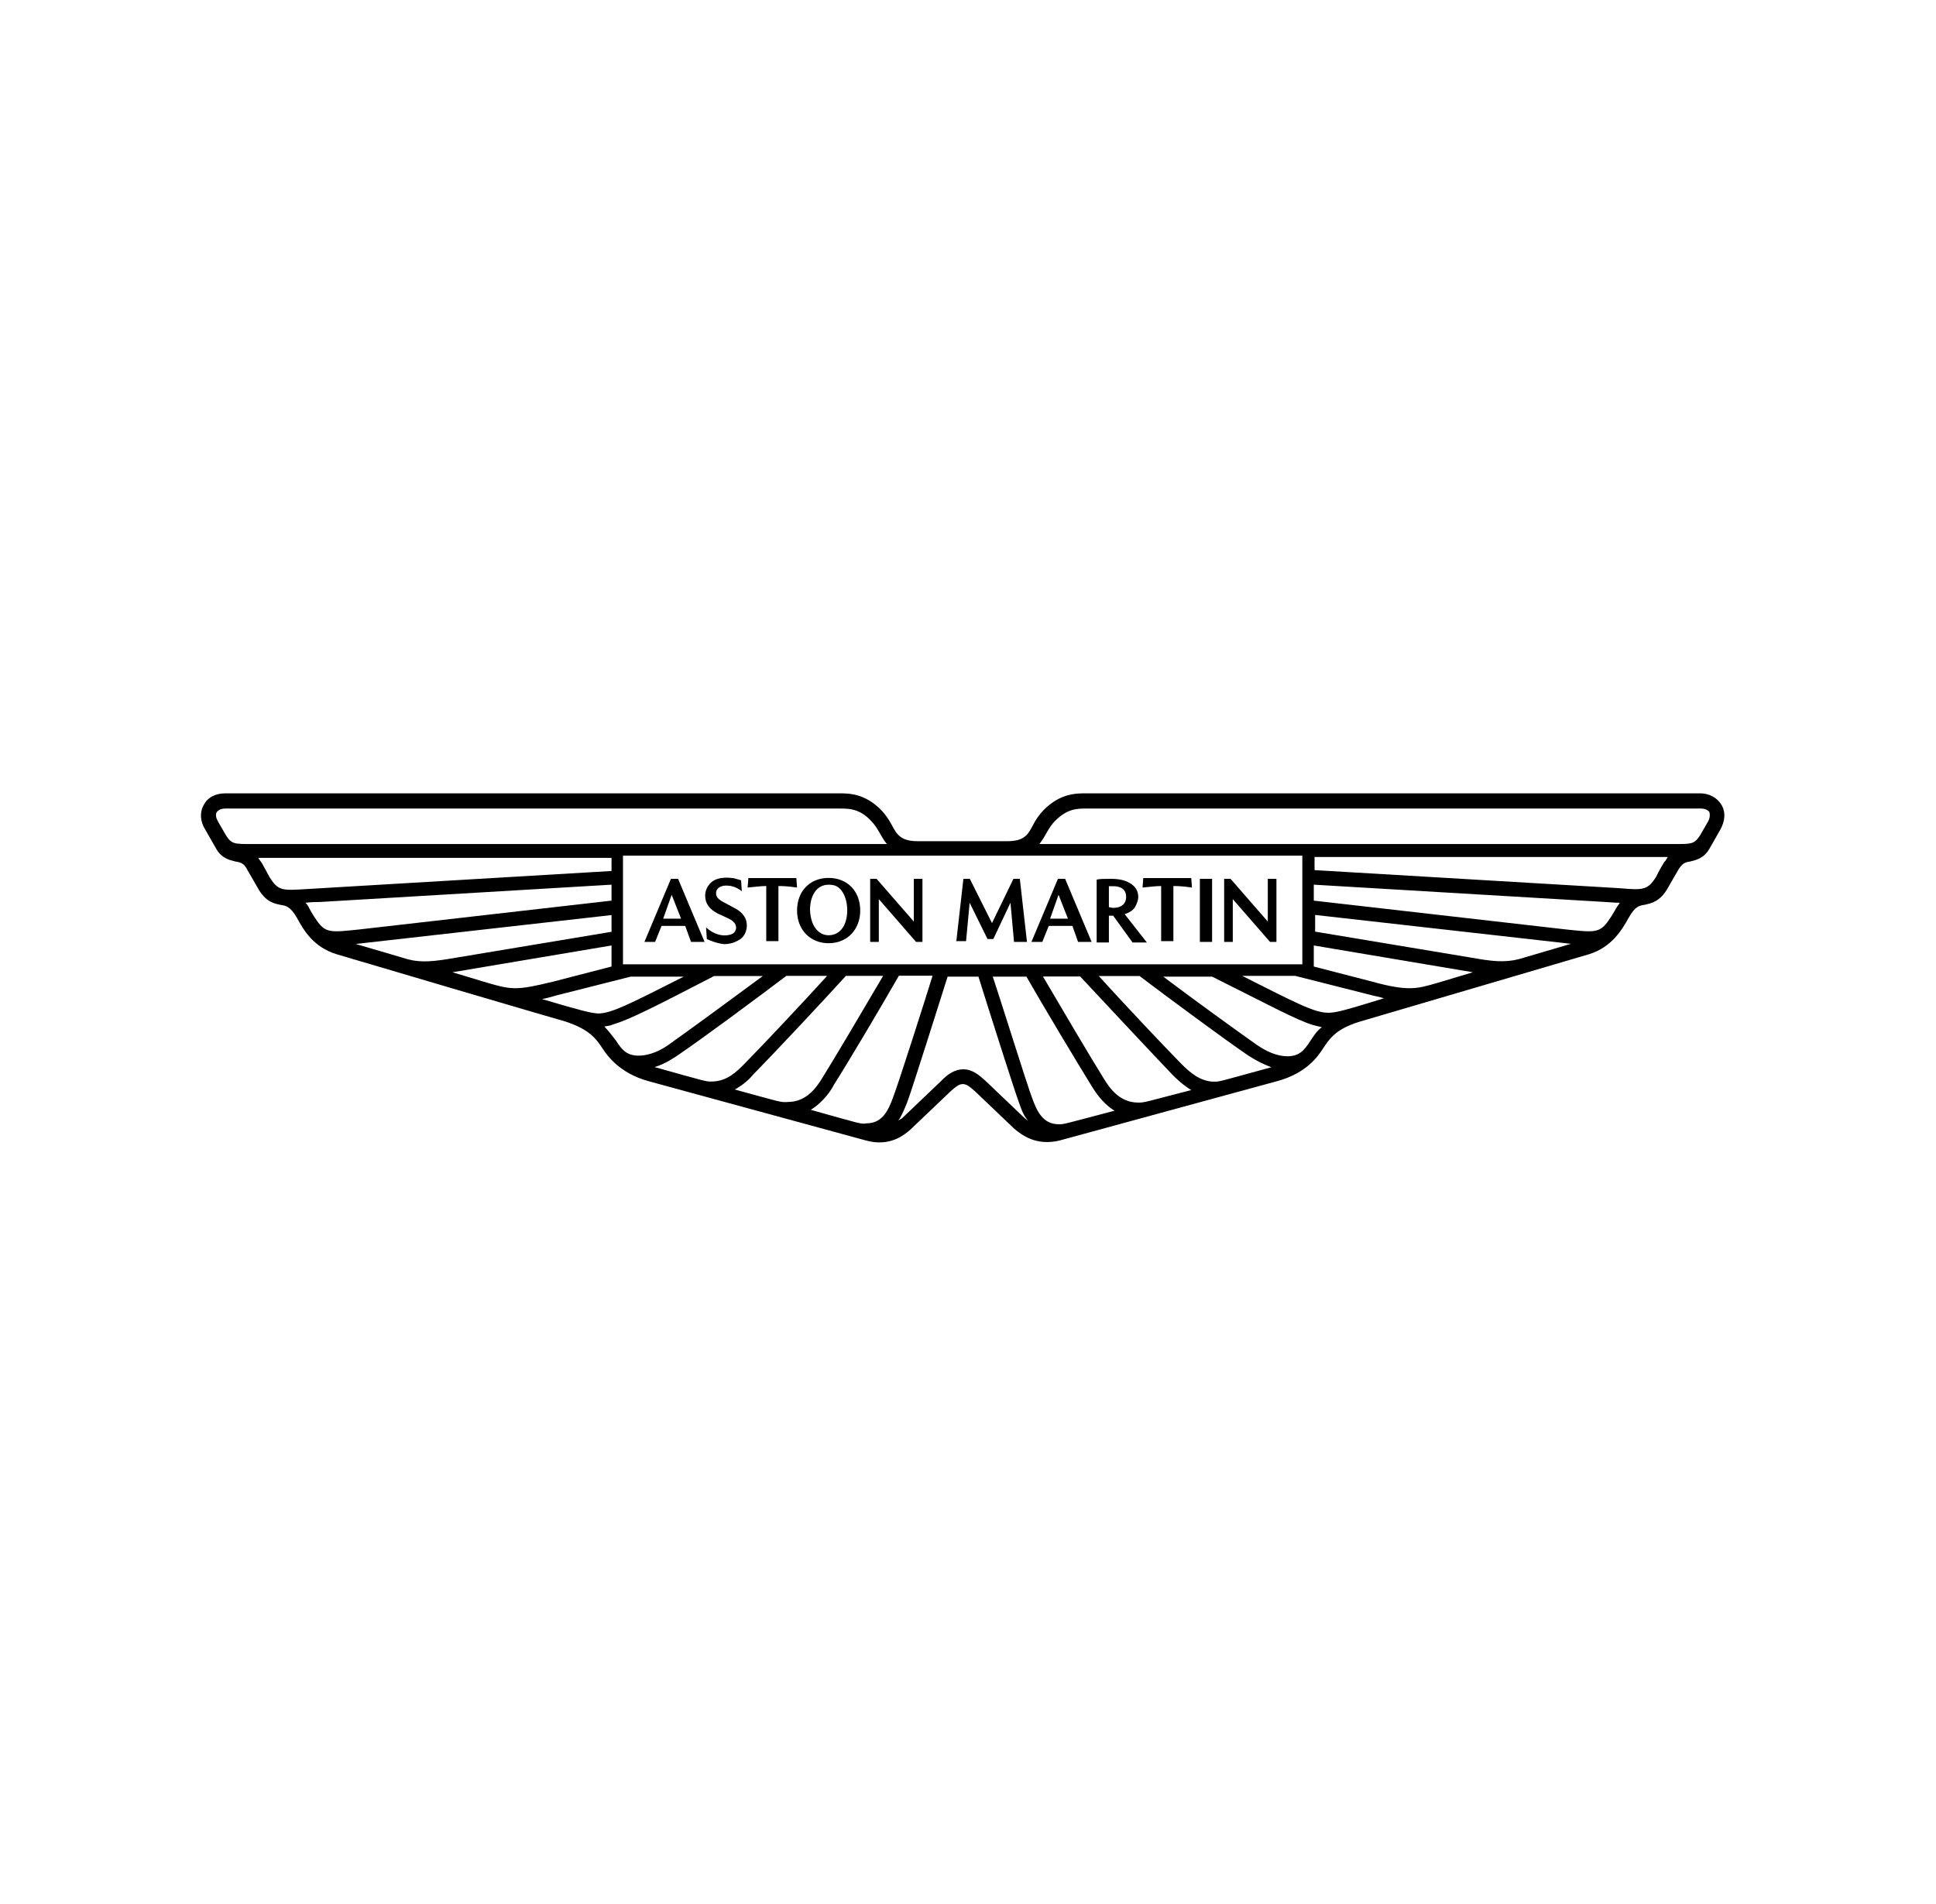 <svg width="61" height="60" viewBox="0 0 61 60" fill="none" xmlns="http://www.w3.org/2000/svg">
<path d="M20.896 28.95H21.459L21.163 28.196L20.896 28.95ZM20.305 29.681L21.14 27.694H21.365L22.2 29.681H21.773L21.59 29.178H20.844L20.642 29.681H20.305ZM22.271 29.591L22.247 29.226C22.425 29.387 22.632 29.477 22.834 29.477C22.946 29.477 23.035 29.453 23.106 29.41C23.204 29.335 23.223 29.188 23.143 29.088C23.139 29.083 23.134 29.074 23.125 29.069C23.059 28.979 22.923 28.931 22.627 28.794C22.355 28.656 22.219 28.476 22.219 28.225C22.219 28.064 22.285 27.926 22.402 27.812C22.651 27.585 23.078 27.675 23.125 27.675C23.214 27.698 23.284 27.722 23.35 27.741L23.373 28.083C23.298 28.026 23.214 27.978 23.125 27.945C22.852 27.855 22.562 27.921 22.562 28.149C22.562 28.263 22.627 28.334 22.787 28.424C23.125 28.609 23.308 28.675 23.42 28.837C23.58 29.017 23.58 29.406 23.331 29.591C23.195 29.681 23.035 29.752 22.81 29.752C22.566 29.723 22.36 29.633 22.271 29.591ZM24.143 29.681V27.921C23.983 27.921 23.805 27.945 23.556 27.969L23.58 27.67H25.091L25.114 27.969C24.8 27.921 24.617 27.921 24.527 27.921V29.657H24.143V29.681ZM26.109 29.472C26.423 29.472 26.695 29.221 26.695 28.675C26.695 28.628 26.695 28.196 26.423 27.969C26.334 27.902 26.24 27.879 26.109 27.879C25.701 27.879 25.522 28.268 25.522 28.675C25.546 29.226 25.818 29.472 26.109 29.472ZM26.109 29.723C25.522 29.723 25.114 29.292 25.114 28.694C25.114 28.078 25.522 27.665 26.109 27.665C26.695 27.665 27.104 28.078 27.104 28.694C27.104 29.292 26.695 29.723 26.109 29.723ZM27.418 29.681V27.694H27.62L28.793 29.041V27.694H29.065V29.681H28.863L27.69 28.334V29.681H27.418ZM30.13 29.681L30.355 27.694H30.557L31.256 29.088L31.932 27.694H32.133L32.358 29.681H31.95L31.838 28.448L31.298 29.591H31.115L30.552 28.448L30.439 29.657H30.125L30.13 29.681ZM33.086 28.95H33.649L33.353 28.196L33.086 28.95ZM32.499 29.681L33.334 27.694H33.56L34.395 29.681H33.968L33.79 29.178H33.044L32.842 29.681H32.499ZM34.916 28.585C34.963 28.585 35.028 28.609 35.075 28.609C35.39 28.609 35.483 28.424 35.483 28.268C35.483 28.016 35.305 27.926 35.075 27.926H34.939V28.59L34.916 28.585ZM34.554 29.704V27.718C34.667 27.694 34.803 27.694 35.005 27.694C35.188 27.694 35.343 27.718 35.455 27.76C35.634 27.827 35.864 27.964 35.864 28.263C35.864 28.377 35.817 28.491 35.751 28.604C35.685 28.694 35.573 28.765 35.437 28.808L36.136 29.7H35.685L35.075 28.856H34.939V29.7H34.554V29.704ZM36.586 29.681V27.921C36.426 27.921 36.248 27.945 36 27.969L36.023 27.67H37.534L37.557 27.969C37.243 27.921 37.06 27.921 36.971 27.921V29.657H36.586V29.681ZM37.806 27.694H38.191V29.681H37.806V27.694ZM38.571 29.681V27.694H38.773L39.946 29.041V27.694H40.218V29.681H40.016L38.843 28.334V29.681H38.571Z" fill="black"/>
<path d="M54.242 25.365C54.106 25.137 53.858 25 53.567 25H34.217C33.902 25 33.405 25 32.884 25.526C32.748 25.669 32.631 25.83 32.546 26.005C32.387 26.304 32.274 26.508 31.735 26.508H28.915C28.394 26.508 28.258 26.304 28.103 26.005C28.014 25.844 27.92 25.688 27.765 25.526C27.244 25 26.747 25 26.433 25H7.097C6.782 25 6.534 25.137 6.421 25.365C6.285 25.593 6.308 25.892 6.468 26.143L6.806 26.736C6.984 27.053 7.233 27.101 7.416 27.148C7.575 27.172 7.688 27.196 7.8 27.423L8.115 27.969C8.363 28.424 8.636 28.471 8.837 28.514C8.997 28.538 9.152 28.561 9.358 28.927C9.56 29.292 9.856 29.837 10.602 30.069C10.667 30.093 17.804 32.194 17.827 32.194C18.573 32.445 18.775 32.72 19 33.062C19.136 33.266 19.521 33.816 20.422 34.067L27.287 35.94C28.032 36.144 28.483 35.779 28.708 35.575L29.952 34.389C30.135 34.228 30.224 34.162 30.336 34.162C30.449 34.162 30.538 34.228 30.721 34.389L31.964 35.575C32.19 35.76 32.64 36.12 33.386 35.94L40.251 34.067C41.175 33.816 41.536 33.27 41.672 33.062C41.898 32.72 42.099 32.421 42.845 32.194C42.845 32.194 49.982 30.093 50.071 30.069C50.794 29.842 51.108 29.292 51.314 28.927C51.516 28.561 51.652 28.538 51.812 28.514C52.014 28.466 52.309 28.424 52.558 27.969L52.872 27.423C53.008 27.196 53.097 27.172 53.257 27.148C53.435 27.101 53.684 27.058 53.867 26.736L54.205 26.143C54.355 25.868 54.378 25.593 54.242 25.365ZM41.034 26.963V30.387H19.629V26.963H41.034ZM33.358 35.428C32.837 35.428 32.659 34.973 32.523 34.608C32.363 34.195 31.528 31.506 31.279 30.776H32.34C32.903 31.758 33.944 33.493 34.395 34.223C34.484 34.361 34.709 34.75 35.117 35.001C33.494 35.428 33.536 35.428 33.358 35.428ZM35.864 34.745C35.277 34.745 34.963 34.29 34.78 33.991C34.395 33.375 33.517 31.89 32.861 30.771H34.034C34.78 31.568 36.337 33.237 36.947 33.873C37.036 33.963 37.243 34.171 37.534 34.351C36.089 34.721 36.089 34.745 35.864 34.745ZM38.257 34.086C37.806 34.086 37.468 33.768 37.238 33.541C36.699 32.995 35.408 31.625 34.62 30.757H35.906C36.718 31.373 38.594 32.763 39.336 33.266C39.561 33.413 39.805 33.536 40.058 33.631C38.392 34.086 38.44 34.086 38.257 34.086ZM41.283 32.806C41.081 33.123 40.922 33.285 40.56 33.285C40.222 33.285 39.885 33.123 39.589 32.919C38.979 32.488 37.557 31.459 36.652 30.776H38.191C40.063 31.71 40.856 32.146 41.377 32.303L41.649 32.369C41.485 32.488 41.395 32.644 41.283 32.806ZM41.846 31.914C41.419 31.914 40.851 31.615 39.139 30.752H40.809L43.155 31.345C43.315 31.392 43.469 31.411 43.605 31.459C42.278 31.871 42.071 31.914 41.846 31.914ZM46.407 30.638C45.027 31.051 44.802 31.141 44.422 31.141C44.15 31.141 43.812 31.094 43.249 30.937L41.395 30.458V29.794L46.407 30.638ZM47.852 30.226C47.401 30.34 46.993 30.292 46.36 30.178L41.438 29.358V28.832L49.499 29.742L47.852 30.226ZM50.878 28.699C50.812 28.813 50.742 28.927 50.676 29.017C50.404 29.405 50.226 29.382 49.367 29.292L41.395 28.381V27.878L50.587 28.424C50.653 28.424 50.836 28.448 51.038 28.448C50.991 28.514 50.925 28.609 50.878 28.699ZM52.436 27.167C52.436 27.167 52.253 27.466 52.187 27.622C51.915 28.054 51.779 28.054 51.014 27.988L41.419 27.419V27.006H52.548C52.506 27.077 52.483 27.125 52.436 27.167ZM53.815 25.892L53.567 26.323C53.384 26.598 53.318 26.598 52.731 26.598H32.748C32.95 26.347 33.02 26.095 33.245 25.868C33.63 25.479 33.944 25.479 34.24 25.479H53.59C53.726 25.479 53.815 25.526 53.862 25.593C53.881 25.664 53.881 25.778 53.815 25.892ZM28.3 35.314C28.389 35.2 28.459 35.039 28.572 34.769C28.732 34.356 29.609 31.549 29.858 30.776H30.829C31.078 31.573 31.96 34.361 32.115 34.769C32.204 35.044 32.293 35.2 32.387 35.314C32.363 35.29 32.321 35.267 32.298 35.248L31.054 34.062C30.852 33.882 30.646 33.697 30.355 33.697C30.059 33.697 29.834 33.877 29.656 34.062L28.413 35.248C28.366 35.271 28.323 35.295 28.3 35.314ZM25.546 34.973C25.954 34.721 26.203 34.333 26.268 34.195C26.719 33.488 27.76 31.729 28.323 30.747H29.384C29.159 31.478 28.3 34.171 28.14 34.579C28.004 34.944 27.826 35.399 27.305 35.399C27.127 35.428 27.169 35.428 25.546 34.973ZM23.153 34.333C23.448 34.171 23.65 33.967 23.739 33.853C24.349 33.237 25.93 31.549 26.653 30.752H27.826C27.169 31.871 26.292 33.356 25.907 33.972C25.724 34.271 25.41 34.726 24.823 34.726C24.598 34.745 24.575 34.721 23.153 34.333ZM20.624 33.626C20.938 33.536 21.21 33.351 21.346 33.261C22.092 32.758 23.965 31.369 24.776 30.752H26.062C25.274 31.62 23.983 32.99 23.444 33.536C23.218 33.763 22.904 34.081 22.425 34.081C22.247 34.086 22.271 34.086 20.624 33.626ZM19.043 32.35C19.132 32.327 19.226 32.327 19.315 32.284C19.854 32.123 20.647 31.715 22.501 30.757H24.035C23.111 31.44 21.708 32.469 21.098 32.9C20.826 33.104 20.464 33.266 20.126 33.266C19.765 33.266 19.606 33.104 19.404 32.786C19.291 32.644 19.179 32.488 19.043 32.35ZM17.077 31.483C17.213 31.459 17.372 31.416 17.527 31.369L19.873 30.776H21.543C19.826 31.644 19.263 31.938 18.836 31.938C18.592 31.914 18.386 31.871 17.077 31.483ZM19.268 29.794V30.458L17.414 30.937C16.851 31.075 16.514 31.141 16.241 31.141C15.857 31.141 15.632 31.051 14.257 30.638L19.268 29.794ZM11.207 29.747L19.268 28.836V29.363L14.346 30.183C13.689 30.297 13.285 30.344 12.854 30.23C12.854 30.226 11.207 29.747 11.207 29.747ZM9.626 28.448C9.809 28.424 10.01 28.424 10.076 28.424L19.268 27.878V28.381L11.296 29.292C10.437 29.382 10.259 29.405 9.987 29.017C9.921 28.927 9.851 28.813 9.785 28.699C9.738 28.609 9.696 28.514 9.626 28.448ZM8.138 27.034H19.268V27.447L9.673 28.016C8.903 28.063 8.772 28.082 8.5 27.651C8.415 27.499 8.331 27.347 8.251 27.196C8.204 27.125 8.157 27.077 8.138 27.034ZM6.829 25.593C6.876 25.526 6.965 25.479 7.101 25.479H26.451C26.747 25.479 27.085 25.479 27.446 25.868C27.671 26.095 27.742 26.347 27.943 26.598H7.955C7.369 26.598 7.298 26.598 7.12 26.323L6.871 25.892C6.806 25.778 6.782 25.664 6.829 25.593Z" fill="black"/>
</svg>
